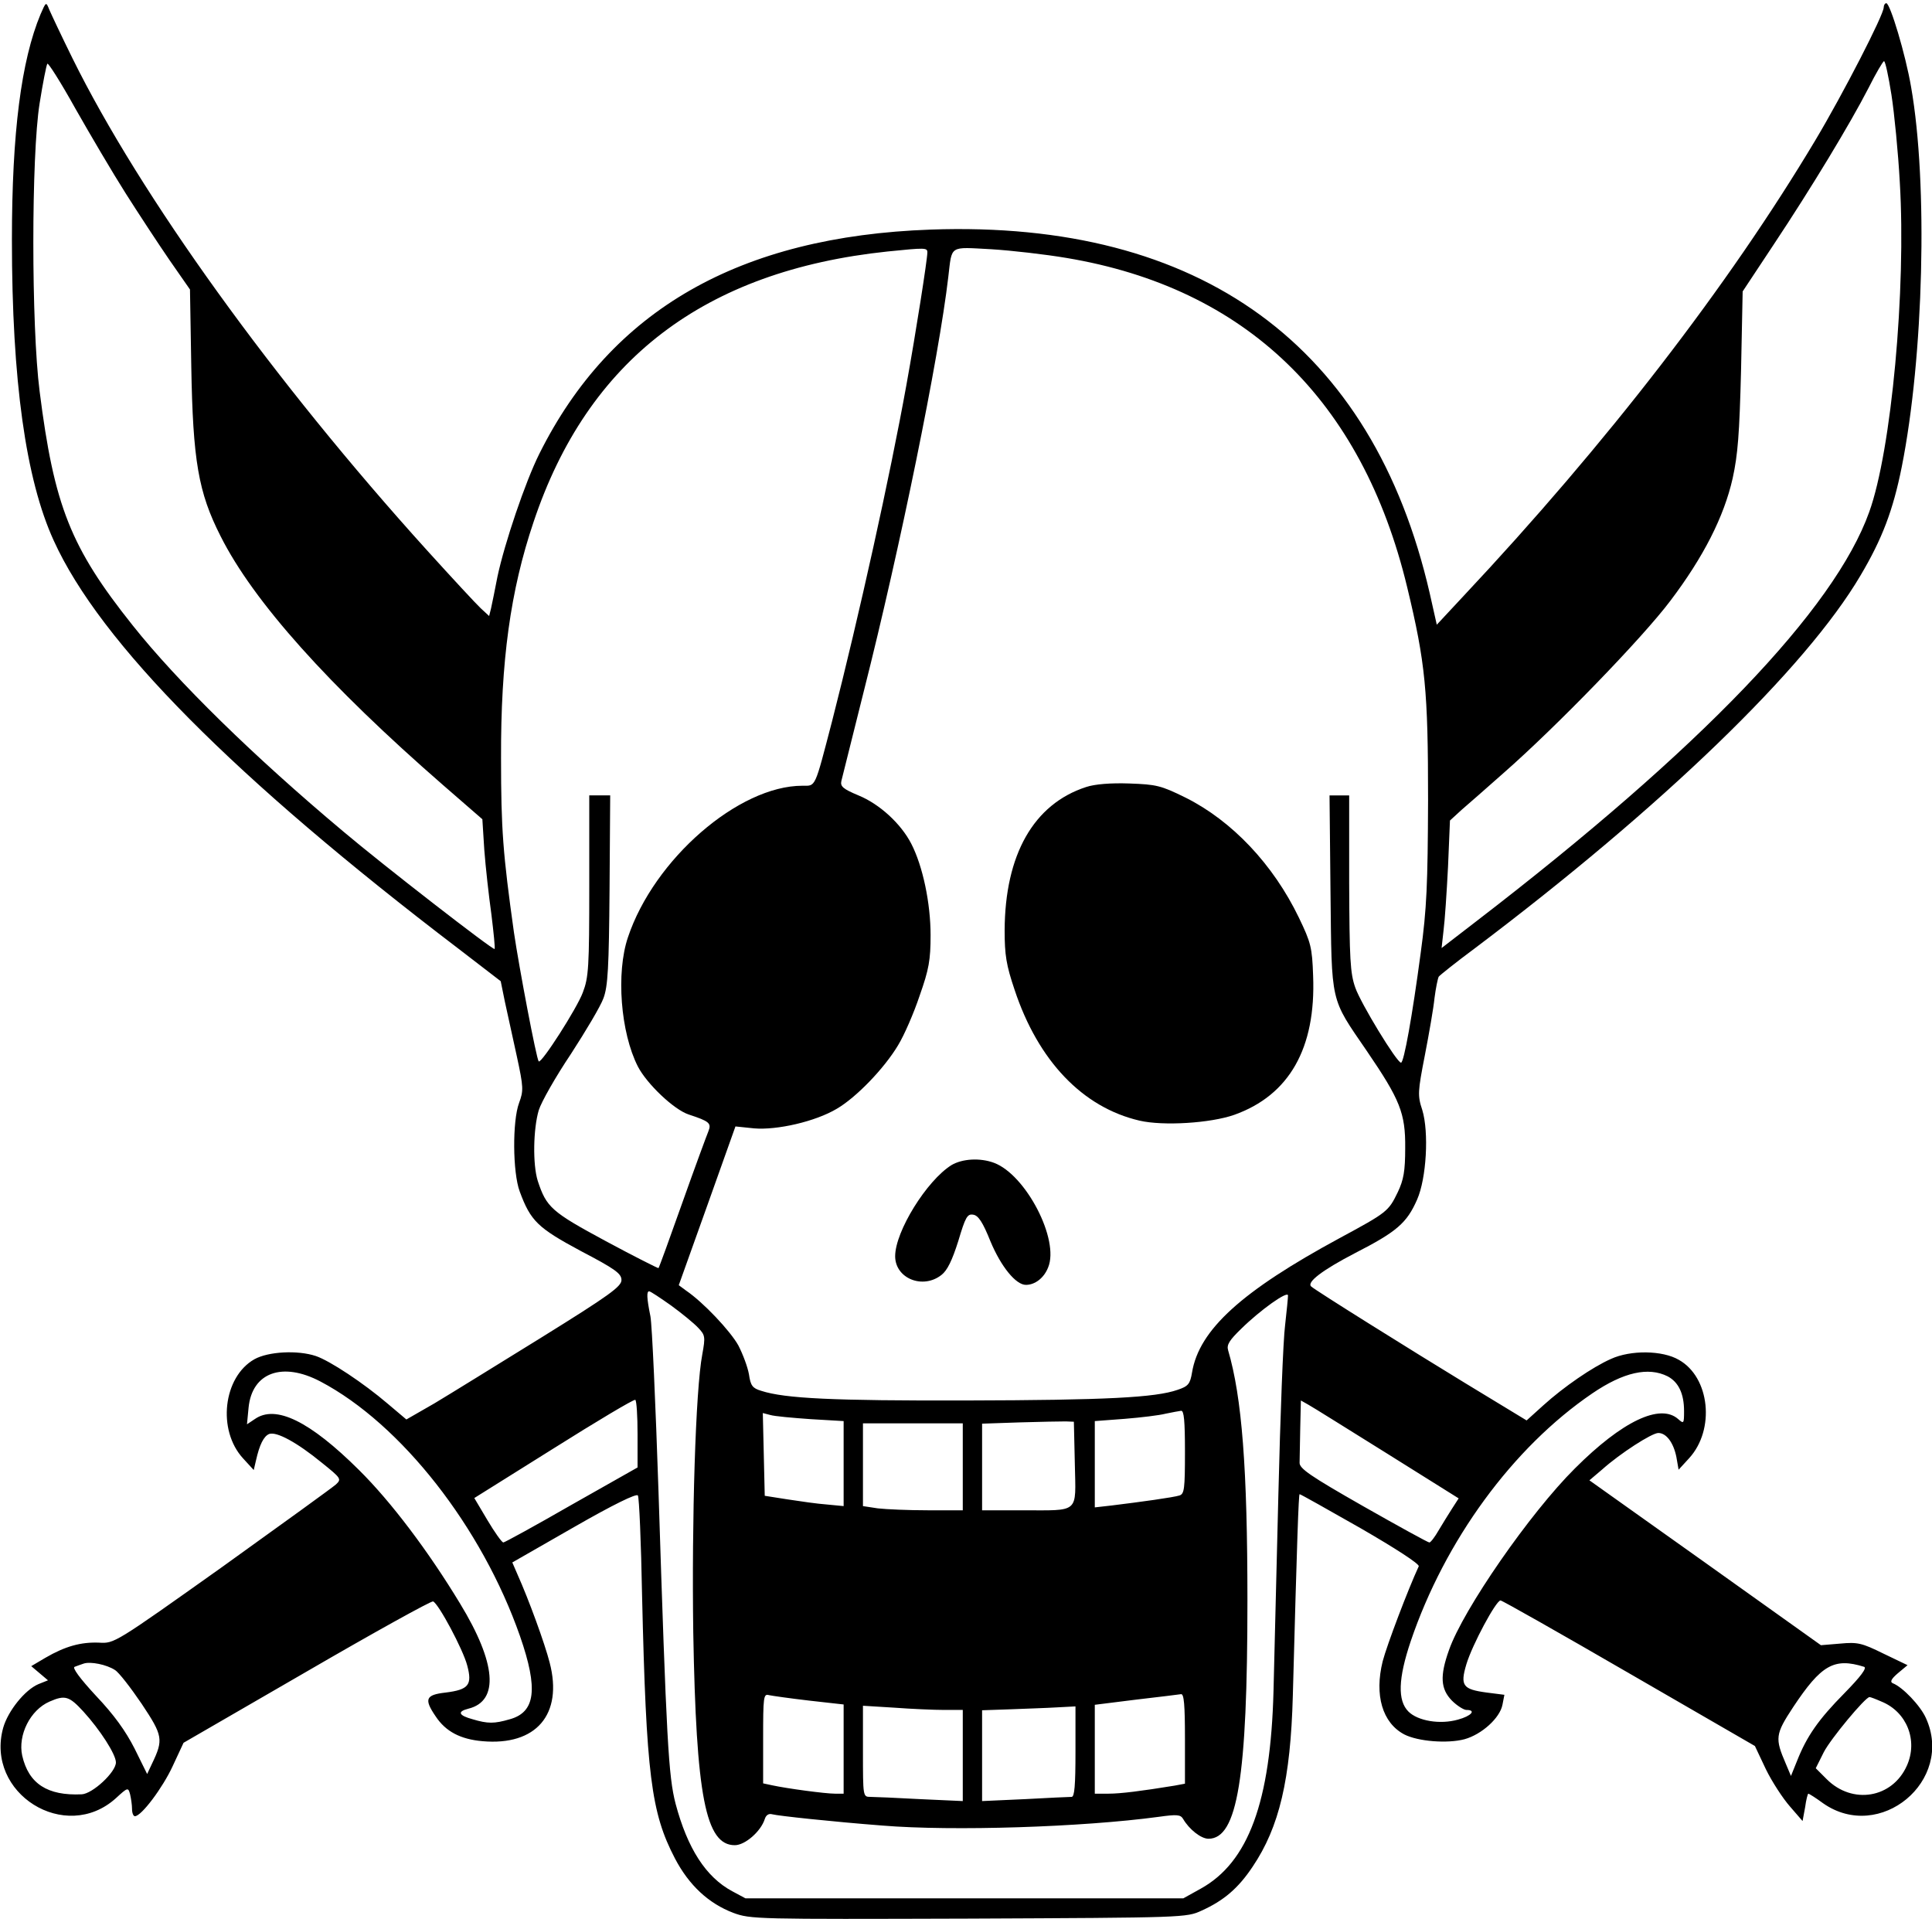<?xml version="1.0" standalone="no"?>
<!DOCTYPE svg PUBLIC "-//W3C//DTD SVG 20010904//EN"
 "http://www.w3.org/TR/2001/REC-SVG-20010904/DTD/svg10.dtd">
<svg version="1.0" xmlns="http://www.w3.org/2000/svg"
 width="600pt" height="596pt" viewBox="0 0 600 596"
 preserveAspectRatio="xMidYMid meet">

<g transform="translate(0,596) scale(0.1,-0.1)"
fill="#000000" stroke="none">
<path d="M126 5916 c-60 -144 -89 -367 -89 -701 0 -437 43 -744 130 -934 144
-317 561 -737 1258 -1268 l130 -100 13 -64 c8 -35 24 -111 37 -169 21 -97 21
-107 7 -145 -21 -56 -20 -216 2 -275 34 -92 56 -113 190 -185 107 -56 126 -70
126 -90 0 -20 -37 -47 -248 -178 -136 -84 -286 -177 -333 -205 l-87 -50 -58
49 c-75 64 -179 133 -223 148 -57 19 -148 14 -191 -10 -97 -55 -116 -220 -35
-308 l33 -36 7 30 c11 49 24 75 41 82 23 8 86 -26 163 -89 61 -49 62 -51 44
-68 -10 -9 -169 -124 -353 -256 -335 -238 -335 -238 -383 -235 -56 2 -104 -11
-166 -47 l-44 -26 26 -22 26 -22 -30 -12 c-42 -18 -94 -83 -109 -135 -57 -204
193 -361 350 -219 37 34 38 34 44 12 3 -13 6 -33 6 -45 0 -13 4 -23 9 -23 20
0 86 88 117 155 l34 73 382 221 c210 122 387 220 393 218 17 -7 93 -149 106
-199 16 -60 5 -75 -67 -84 -62 -7 -68 -20 -31 -74 31 -47 77 -71 145 -77 167
-15 251 83 209 244 -15 59 -65 196 -100 274 l-16 37 192 110 c122 70 194 105
198 98 4 -6 10 -146 13 -311 13 -558 28 -674 102 -816 44 -84 105 -140 181
-169 54 -20 70 -20 732 -18 670 3 676 3 723 25 69 31 114 70 158 136 83 123
118 271 125 532 13 484 18 625 21 625 3 0 88 -48 190 -106 109 -63 183 -111
180 -118 -33 -71 -99 -245 -112 -295 -26 -105 -1 -191 67 -227 43 -22 134 -29
187 -15 54 15 110 66 118 107 l6 31 -55 7 c-74 10 -83 21 -63 88 18 60 92 198
106 198 5 0 185 -102 399 -226 l391 -226 34 -72 c19 -39 53 -91 75 -116 l39
-45 8 43 c3 23 8 42 10 42 2 0 23 -13 46 -30 176 -123 408 70 319 265 -17 38
-72 96 -103 108 -9 4 -5 13 16 31 l30 25 -75 36 c-67 33 -80 36 -134 31 l-60
-5 -359 256 -360 256 40 34 c56 50 154 113 174 113 25 0 47 -30 56 -74 l7 -40
33 36 c81 89 64 251 -32 305 -51 30 -150 31 -211 3 -57 -25 -147 -87 -210
-144 l-52 -47 -191 116 c-161 98 -467 289 -478 300 -15 13 35 51 135 103 131
67 162 94 194 167 29 66 37 209 16 278 -15 45 -14 57 8 170 13 67 27 147 30
178 4 31 10 60 13 66 4 5 54 45 112 88 581 438 1028 869 1198 1158 67 113 101
202 128 337 68 341 82 879 29 1180 -17 100 -65 260 -77 260 -4 0 -8 -6 -8 -13
0 -23 -126 -268 -212 -412 -270 -452 -649 -943 -1094 -1417 l-82 -88 -22 98
c-177 769 -711 1159 -1550 1129 -593 -21 -992 -249 -1215 -696 -44 -88 -108
-278 -130 -381 -8 -41 -17 -86 -20 -99 l-6 -24 -26 24 c-14 13 -89 94 -166
179 -477 527 -891 1102 -1102 1529 -34 69 -66 137 -72 151 -10 25 -10 25 -27
-14z m264 -556 c40 -63 101 -156 136 -207 l64 -92 4 -238 c5 -294 22 -392 91
-528 102 -203 335 -463 691 -773 l122 -106 6 -95 c4 -53 14 -143 22 -200 7
-57 12 -106 10 -108 -4 -5 -347 261 -470 365 -278 233 -515 465 -654 640 -193
242 -244 371 -289 727 -26 203 -26 732 0 894 10 63 21 119 24 123 2 5 42 -58
87 -139 46 -81 116 -200 156 -263z m5484 306 c9 -58 21 -180 26 -272 20 -331
-26 -833 -95 -1024 -108 -302 -523 -735 -1219 -1270 l-109 -84 6 54 c4 30 10
120 14 199 l6 143 36 33 c20 17 79 69 131 115 161 141 431 419 518 535 102
135 166 260 193 380 16 73 21 137 26 335 l5 245 96 145 c117 176 238 376 295
487 23 46 45 83 48 83 4 0 14 -47 23 -104z m-2994 -490 c0 -21 -35 -245 -65
-411 -51 -283 -147 -717 -231 -1045 -55 -211 -50 -200 -92 -200 -198 0 -461
-228 -542 -471 -37 -110 -23 -295 31 -401 28 -54 112 -134 158 -149 64 -21 71
-27 61 -52 -5 -12 -42 -112 -81 -222 -39 -110 -72 -201 -74 -203 -1 -1 -75 36
-164 84 -169 91 -184 105 -211 187 -16 51 -14 161 3 219 8 26 53 105 100 175
46 71 92 148 101 173 14 37 17 95 19 338 l2 292 -32 0 -33 0 0 -280 c0 -254
-2 -285 -20 -332 -18 -49 -129 -222 -137 -214 -7 7 -61 292 -77 401 -34 243
-40 319 -40 540 -1 302 29 521 101 734 168 503 530 780 1099 840 118 12 124
12 124 -3z m432 -17 c557 -93 918 -441 1058 -1022 57 -236 65 -322 65 -662 -1
-261 -4 -336 -23 -475 -26 -195 -52 -340 -61 -340 -13 0 -125 184 -142 233
-16 45 -18 89 -19 325 l0 272 -31 0 -30 0 3 -302 c4 -349 -2 -324 113 -492
103 -151 120 -193 119 -301 0 -72 -5 -99 -23 -137 -29 -60 -33 -63 -181 -143
-303 -164 -436 -284 -458 -417 -6 -36 -12 -43 -45 -54 -69 -24 -221 -32 -657
-33 -413 -1 -562 6 -636 30 -27 8 -33 16 -38 51 -4 23 -19 63 -33 90 -25 45
-109 134 -162 170 l-23 17 88 246 88 247 58 -6 c71 -6 190 21 257 61 60 35
147 125 190 197 19 31 49 100 67 154 29 82 34 111 34 188 0 99 -24 214 -60
284 -32 62 -98 123 -164 150 -48 20 -57 28 -53 45 3 11 34 137 70 280 112 442
233 1035 262 1285 12 100 1 93 134 86 64 -4 168 -16 233 -27z m-1228 -3253
c33 -24 71 -55 84 -69 22 -23 23 -28 13 -83 -21 -110 -33 -513 -28 -864 9
-507 38 -660 129 -660 32 0 81 43 93 81 4 13 13 18 23 15 19 -5 187 -23 342
-35 219 -18 621 -5 858 27 57 8 68 7 76 -6 19 -33 56 -62 79 -62 90 0 121 189
121 740 0 410 -17 631 -60 777 -5 17 4 31 40 66 61 60 146 120 146 104 0 -7
-4 -48 -9 -92 -6 -44 -15 -282 -21 -530 -6 -247 -13 -520 -15 -606 -9 -345
-78 -532 -226 -614 l-54 -30 -680 0 -680 0 -41 22 c-82 44 -139 133 -176 272
-22 86 -28 190 -53 970 -9 271 -20 516 -25 543 -12 59 -12 78 -4 78 4 0 34
-20 68 -44z m-1089 -236 c251 -132 502 -453 620 -791 57 -164 48 -236 -32
-258 -48 -14 -68 -14 -115 0 -44 12 -49 24 -13 33 96 24 86 142 -26 326 -98
162 -214 316 -314 415 -153 152 -259 204 -324 158 l-24 -16 5 52 c11 109 105
143 223 81z m4184 16 c34 -18 51 -54 51 -108 0 -39 -1 -40 -18 -25 -56 50
-174 -6 -321 -153 -139 -138 -347 -438 -391 -564 -29 -81 -26 -121 9 -157 16
-16 37 -29 45 -29 32 0 15 -19 -26 -30 -56 -16 -125 -4 -154 25 -34 34 -32
102 7 218 106 313 317 602 564 770 97 66 174 83 234 53z m-3199 -180 l0 -103
-205 -116 c-113 -65 -208 -117 -212 -117 -5 1 -27 32 -49 69 l-41 69 246 154
c135 85 249 153 254 151 4 -3 7 -50 7 -107z m2328 -60 l222 -139 -20 -31 c-11
-17 -30 -48 -42 -68 -12 -21 -25 -38 -29 -38 -4 0 -97 51 -206 113 -165 94
-198 117 -197 135 0 12 1 60 2 107 l2 86 23 -13 c13 -7 123 -76 245 -152z
m-628 5 c0 -115 -2 -130 -17 -135 -19 -6 -120 -20 -210 -31 l-53 -6 0 134 0
134 93 7 c50 4 108 11 127 16 19 4 41 8 48 9 9 1 12 -31 12 -128z m-1162 102
l102 -6 0 -132 0 -132 -52 5 c-29 2 -84 10 -123 16 l-70 11 -3 129 -3 128 23
-6 c13 -4 69 -9 126 -13z m820 -139 c3 -156 17 -144 -165 -144 l-123 0 0 135
0 134 118 4 c64 2 128 3 142 3 l25 -1 3 -131z m-348 -9 l0 -135 -109 0 c-59 0
-129 3 -155 6 l-46 7 0 128 0 129 155 0 155 0 0 -135z m-2633 -631 c12 -7 49
-55 83 -105 66 -99 68 -111 32 -186 l-15 -32 -39 79 c-28 55 -64 105 -120 164
-50 54 -75 88 -66 90 7 3 20 7 28 10 21 7 71 -3 97 -20z m5432 10 c10 -3 -10
-30 -61 -82 -81 -82 -117 -134 -147 -210 l-19 -47 -16 38 c-34 79 -33 91 23
176 87 131 127 154 220 125z m-3276 -105 l107 -12 0 -138 0 -139 -27 0 c-30 0
-149 16 -195 26 l-28 6 0 139 c0 129 1 140 18 135 9 -2 65 -10 125 -17z m1167
-119 l0 -139 -32 -6 c-104 -17 -168 -25 -205 -25 l-43 0 0 138 0 138 128 16
c70 8 133 16 140 17 9 1 12 -33 12 -139z m-3421 85 c52 -57 101 -133 101 -158
0 -30 -72 -97 -106 -99 -107 -5 -165 33 -185 120 -14 64 25 142 85 168 48 21
61 17 105 -31z m5584 31 c79 -32 114 -121 79 -199 -45 -101 -169 -122 -249
-42 l-34 34 25 50 c21 41 129 171 142 171 3 0 19 -6 37 -14z m-2910 -26 l57 0
0 -142 0 -141 -132 6 c-73 4 -143 7 -155 7 -23 0 -23 1 -23 141 l0 142 98 -6
c53 -4 123 -7 155 -7z m407 -129 c0 -106 -3 -141 -12 -141 -7 0 -73 -3 -145
-7 l-133 -6 0 141 0 141 88 3 c48 2 113 4 145 6 l57 3 0 -140z"/>
<path d="M3373 3516 c-163 -53 -252 -210 -253 -445 0 -77 5 -108 31 -185 73
-220 211 -365 388 -406 73 -17 220 -8 294 18 171 61 254 207 245 432 -3 88 -7
103 -44 180 -80 166 -208 301 -352 373 -77 38 -91 41 -175 44 -58 2 -107 -2
-134 -11z"/>
<path d="M2955 2342 c-77 -48 -175 -206 -175 -283 0 -69 86 -104 144 -58 18
14 33 45 52 105 22 74 28 85 46 82 16 -2 30 -23 54 -83 33 -79 79 -135 110
-135 28 0 56 21 69 54 36 86 -69 288 -168 325 -43 16 -98 13 -132 -7z"/>
</g>
</svg>
